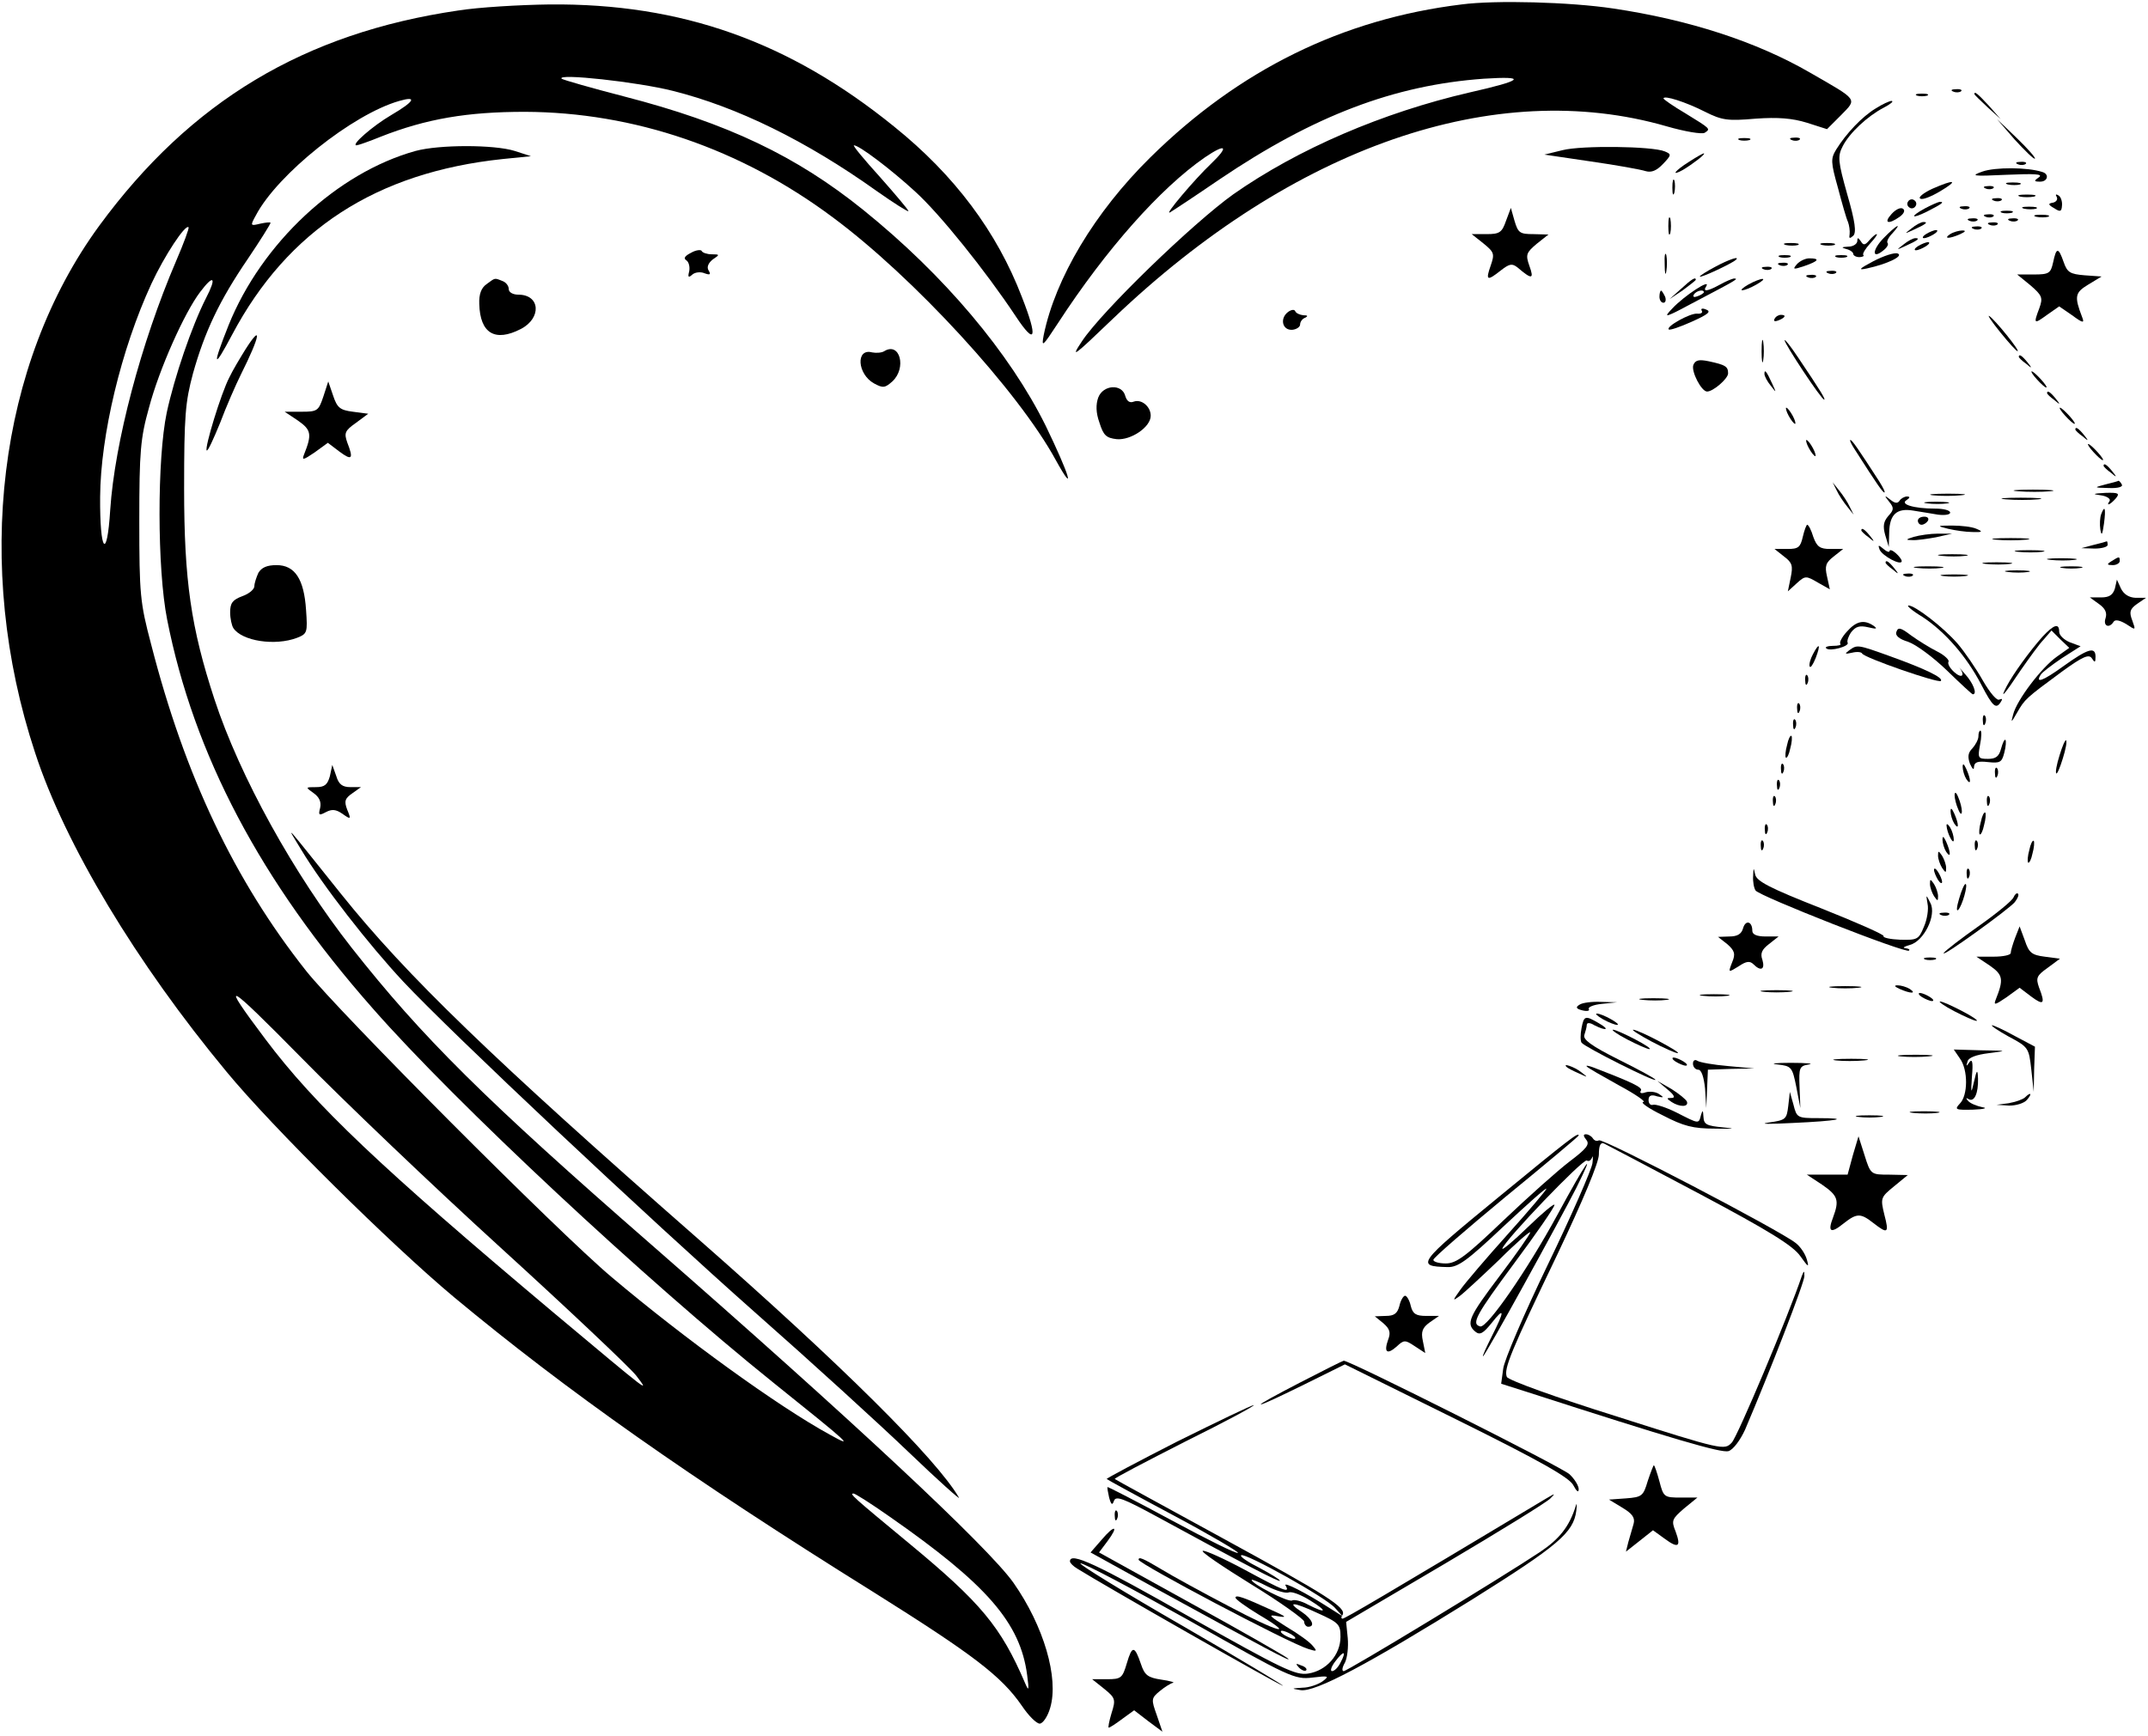 <?xml version="1.0" standalone="no"?>
<!DOCTYPE svg PUBLIC "-//W3C//DTD SVG 20010904//EN"
 "http://www.w3.org/TR/2001/REC-SVG-20010904/DTD/svg10.dtd">
<svg version="1.0" xmlns="http://www.w3.org/2000/svg"
 width="532pt" height="430pt" viewBox="0 0 532 430"
 preserveAspectRatio="xMidYMid meet">

<g transform="translate(0,430) scale(0.1,-0.1)"
fill="#000000" stroke="none">
<path d="M3620 4289 c-295 -36 -551 -162 -771 -379 -138 -136 -235 -299 -264
-440 -6 -32 -3 -29 35 29 119 183 254 335 364 411 53 36 61 28 15 -16 -40 -38
-118 -130 -101 -120 7 4 63 41 123 82 234 158 432 233 654 249 109 7 98 -4
-35 -34 -216 -50 -425 -140 -585 -252 -102 -73 -325 -289 -375 -364 -30 -45
-22 -39 77 56 446 426 946 599 1371 476 45 -13 87 -20 94 -16 15 10 16 9 -49
49 -29 17 -53 34 -53 36 0 9 56 -9 103 -33 42 -21 56 -23 125 -17 56 4 91 1
127 -10 l50 -16 35 35 c40 41 43 36 -77 105 -133 77 -300 131 -488 159 -107
16 -291 21 -375 10z"/>
<path d="M1135 4274 c-382 -56 -663 -225 -889 -533 -251 -343 -312 -843 -159
-1306 74 -227 251 -521 474 -790 112 -136 406 -427 564 -559 278 -231 581
-445 1038 -730 247 -155 317 -208 368 -282 16 -24 36 -44 44 -44 8 0 20 18 26
39 22 74 -16 203 -91 310 -63 89 -404 407 -895 836 -414 361 -570 516 -744
737 -143 182 -277 424 -340 616 -58 177 -75 294 -75 522 0 181 3 214 22 285
29 103 65 180 136 284 31 46 56 86 56 89 0 2 -11 1 -25 -2 -25 -6 -26 -6 -11
21 53 101 239 250 355 283 45 13 38 -1 -20 -35 -46 -27 -101 -75 -86 -75 3 0
30 9 59 21 114 45 216 62 358 62 270 -1 534 -91 762 -261 200 -148 460 -431
553 -602 51 -92 33 -35 -25 85 -89 180 -251 373 -452 535 -165 133 -336 215
-592 281 -81 21 -151 41 -155 44 -13 14 188 -8 275 -30 160 -40 331 -124 505
-248 44 -31 79 -53 79 -50 0 3 -32 41 -71 85 -39 43 -68 78 -64 78 13 0 91
-59 151 -114 61 -55 175 -197 250 -310 49 -74 55 -54 15 48 -62 162 -167 302
-316 422 -260 211 -527 306 -854 303 -75 -1 -176 -7 -226 -15z m-699 -621
c-87 -203 -152 -450 -163 -616 -8 -128 -26 -105 -25 32 1 152 52 366 127 528
32 69 84 148 92 140 2 -2 -12 -40 -31 -84z m74 -92 c-35 -69 -78 -195 -97
-283 -24 -114 -24 -387 1 -513 66 -334 231 -648 509 -963 205 -234 677 -674
992 -927 192 -154 203 -164 140 -129 -128 70 -360 238 -540 390 -130 109 -677
658 -757 759 -177 224 -300 482 -384 810 -27 102 -29 123 -29 305 0 172 3 205
24 280 25 95 88 236 127 287 34 45 41 36 14 -16z m730 -2352 c168 -153 318
-295 335 -316 35 -46 40 -49 -205 156 -426 358 -590 513 -713 677 -115 153
-99 145 90 -47 103 -105 325 -317 493 -470z m963 -666 c241 -168 324 -263 341
-393 5 -38 4 -41 -5 -20 -60 140 -109 199 -288 347 -139 115 -148 123 -137
123 4 0 45 -26 89 -57z"/>
<path d="M4838 4073 c7 -3 16 -2 19 1 4 3 -2 6 -13 5 -11 0 -14 -3 -6 -6z"/>
<path d="M4748 4063 c6 -2 18 -2 25 0 6 3 1 5 -13 5 -14 0 -19 -2 -12 -5z"/>
<path d="M4890 4067 c0 -2 15 -16 33 -33 l32 -29 -29 33 c-28 30 -36 37 -36
29z"/>
<path d="M4645 4031 c-33 -20 -72 -61 -97 -101 -14 -23 -14 -31 4 -95 10 -38
21 -77 25 -85 3 -8 5 -22 4 -30 -2 -11 0 -12 9 -4 8 8 5 34 -15 103 -23 82
-24 94 -11 119 17 33 61 74 101 95 17 9 26 16 20 17 -5 0 -23 -8 -40 -19z"/>
<path d="M4990 3954 c25 -27 47 -49 50 -47 2 2 -18 25 -45 51 l-49 47 44 -51z"/>
<path d="M4308 3953 c6 -2 18 -2 25 0 6 3 1 5 -13 5 -14 0 -19 -2 -12 -5z"/>
<path d="M4438 3953 c7 -3 16 -2 19 1 4 3 -2 6 -13 5 -11 0 -14 -3 -6 -6z"/>
<path d="M1029 3926 c-194 -54 -381 -228 -463 -432 -41 -103 -38 -112 9 -23
138 260 357 402 670 435 l70 7 -40 13 c-51 16 -187 16 -246 0z"/>
<path d="M3870 3928 l-45 -11 115 -17 c63 -9 124 -20 136 -24 14 -4 27 1 43
18 21 22 21 24 4 31 -31 13 -206 15 -253 3z"/>
<path d="M4183 3899 c-35 -22 -46 -37 -15 -20 22 13 58 40 52 41 -3 0 -20 -10
-37 -21z"/>
<path d="M4998 3893 c7 -3 16 -2 19 1 4 3 -2 6 -13 5 -11 0 -14 -3 -6 -6z"/>
<path d="M4910 3875 c-31 -11 -25 -12 60 -8 69 3 91 2 80 -6 -13 -9 -13 -11 3
-11 19 0 23 19 5 24 -37 12 -117 12 -148 1z"/>
<path d="M4142 3835 c0 -16 2 -22 5 -12 2 9 2 23 0 30 -3 6 -5 -1 -5 -18z"/>
<path d="M4785 3832 c-21 -10 -35 -21 -29 -24 5 -4 27 5 49 18 47 28 37 31
-20 6z"/>
<path d="M4973 3843 c9 -2 23 -2 30 0 6 3 -1 5 -18 5 -16 0 -22 -2 -12 -5z"/>
<path d="M4918 3833 c7 -3 16 -2 19 1 4 3 -2 6 -13 5 -11 0 -14 -3 -6 -6z"/>
<path d="M5003 3813 c9 -2 25 -2 35 0 9 3 1 5 -18 5 -19 0 -27 -2 -17 -5z"/>
<path d="M5094 3812 c3 -6 -1 -12 -9 -14 -13 -2 -13 -5 3 -14 15 -10 18 -8 19
7 1 10 -3 22 -9 25 -6 4 -8 2 -4 -4z"/>
<path d="M4726 3801 c-4 -5 -2 -12 3 -15 5 -4 12 -2 15 3 4 5 2 12 -3 15 -5 4
-12 2 -15 -3z"/>
<path d="M4938 3803 c7 -3 16 -2 19 1 4 3 -2 6 -13 5 -11 0 -14 -3 -6 -6z"/>
<path d="M4768 3784 c-39 -21 -35 -28 5 -8 37 19 44 24 31 24 -5 -1 -21 -8
-36 -16z"/>
<path d="M4685 3770 c-21 -23 -8 -27 20 -7 11 8 14 16 8 20 -6 4 -18 -2 -28
-13z"/>
<path d="M4858 3783 c7 -3 16 -2 19 1 4 3 -2 6 -13 5 -11 0 -14 -3 -6 -6z"/>
<path d="M5013 3783 c9 -2 23 -2 30 0 6 3 -1 5 -18 5 -16 0 -22 -2 -12 -5z"/>
<path d="M3730 3753 c-10 -29 -16 -33 -48 -33 l-37 0 29 -23 c27 -22 28 -26
18 -55 -13 -37 -9 -39 25 -12 22 17 28 18 42 7 35 -30 41 -29 29 4 -10 28 -8
33 18 55 l29 23 -37 1 c-34 0 -38 3 -47 33 l-9 32 -12 -32z"/>
<path d="M4958 3773 c6 -2 18 -2 25 0 6 3 1 5 -13 5 -14 0 -19 -2 -12 -5z"/>
<path d="M4132 3740 c0 -19 2 -27 5 -17 2 9 2 25 0 35 -3 9 -5 1 -5 -18z"/>
<path d="M4918 3763 c7 -3 16 -2 19 1 4 3 -2 6 -13 5 -11 0 -14 -3 -6 -6z"/>
<path d="M5043 3763 c9 -2 23 -2 30 0 6 3 -1 5 -18 5 -16 0 -22 -2 -12 -5z"/>
<path d="M4878 3753 c7 -3 16 -2 19 1 4 3 -2 6 -13 5 -11 0 -14 -3 -6 -6z"/>
<path d="M4978 3753 c7 -3 16 -2 19 1 4 3 -2 6 -13 5 -11 0 -14 -3 -6 -6z"/>
<path d="M4734 3734 c-18 -14 -18 -14 6 -3 31 14 36 19 24 19 -6 0 -19 -7 -30
-16z"/>
<path d="M4928 3743 c7 -3 16 -2 19 1 4 3 -2 6 -13 5 -11 0 -14 -3 -6 -6z"/>
<path d="M4665 3710 c-29 -30 -29 -54 0 -30 9 7 13 15 10 18 -3 3 2 14 12 24
27 30 9 20 -22 -12z"/>
<path d="M4888 3733 c7 -3 16 -2 19 1 4 3 -2 6 -13 5 -11 0 -14 -3 -6 -6z"/>
<path d="M4770 3720 c-8 -5 -10 -10 -5 -10 6 0 17 5 25 10 8 5 11 10 5 10 -5
0 -17 -5 -25 -10z"/>
<path d="M4830 3720 c-18 -12 -2 -12 25 0 13 6 15 9 5 9 -8 0 -22 -4 -30 -9z"/>
<path d="M4630 3705 c-11 -13 -15 -13 -21 -3 -7 10 -9 10 -9 1 0 -7 -10 -14
-22 -14 -17 -1 -19 -2 -5 -6 9 -2 17 -8 17 -12 0 -4 7 -8 15 -8 8 0 13 3 10 5
-3 3 5 16 17 29 12 13 19 23 16 23 -3 0 -11 -7 -18 -15z"/>
<path d="M4714 3694 c-18 -14 -18 -14 6 -3 31 14 36 19 24 19 -6 0 -19 -7 -30
-16z"/>
<path d="M4423 3693 c9 -2 23 -2 30 0 6 3 -1 5 -18 5 -16 0 -22 -2 -12 -5z"/>
<path d="M4513 3693 c9 -2 23 -2 30 0 6 3 -1 5 -18 5 -16 0 -22 -2 -12 -5z"/>
<path d="M4750 3690 c-8 -5 -10 -10 -5 -10 6 0 17 5 25 10 8 5 11 10 5 10 -5
0 -17 -5 -25 -10z"/>
<path d="M1712 3674 c-16 -8 -20 -14 -12 -19 6 -4 9 -16 7 -27 -4 -15 -2 -17
8 -8 7 6 21 7 30 3 14 -5 16 -3 10 7 -5 8 -1 18 10 27 18 12 18 13 -2 13 -12
0 -23 4 -25 8 -1 4 -14 3 -26 -4z"/>
<path d="M4123 3645 c0 -22 2 -30 4 -17 2 12 2 30 0 40 -3 9 -5 -1 -4 -23z"/>
<path d="M4640 3653 c-36 -19 -39 -23 -16 -18 51 11 92 31 76 37 -8 3 -35 -6
-60 -19z"/>
<path d="M5085 3650 c-6 -27 -10 -30 -48 -30 l-41 0 33 -27 c29 -25 31 -31 22
-56 -15 -40 -14 -41 19 -17 l30 21 32 -22 c27 -20 31 -20 25 -5 -20 52 -18 61
15 81 l33 20 -42 3 c-36 3 -43 7 -52 33 -13 37 -18 37 -26 -1z"/>
<path d="M4408 3663 c6 -2 18 -2 25 0 6 3 1 5 -13 5 -14 0 -19 -2 -12 -5z"/>
<path d="M4548 3663 c6 -2 18 -2 25 0 6 3 1 5 -13 5 -14 0 -19 -2 -12 -5z"/>
<path d="M4248 3639 c-21 -11 -38 -22 -38 -24 0 -5 79 32 89 41 12 11 -18 1
-51 -17z"/>
<path d="M4450 3645 c-11 -13 -8 -13 19 -4 35 12 40 19 12 19 -10 0 -24 -7
-31 -15z"/>
<path d="M4408 3643 c7 -3 16 -2 19 1 4 3 -2 6 -13 5 -11 0 -14 -3 -6 -6z"/>
<path d="M4368 3633 c7 -3 16 -2 19 1 4 3 -2 6 -13 5 -11 0 -14 -3 -6 -6z"/>
<path d="M4528 3623 c7 -3 16 -2 19 1 4 3 -2 6 -13 5 -11 0 -14 -3 -6 -6z"/>
<path d="M4478 3613 c7 -3 16 -2 19 1 4 3 -2 6 -13 5 -11 0 -14 -3 -6 -6z"/>
<path d="M1205 3596 c-13 -9 -19 -25 -18 -49 2 -73 39 -95 103 -62 52 27 48
85 -6 85 -14 0 -24 6 -24 14 0 8 -7 17 -16 20 -20 8 -17 8 -39 -8z"/>
<path d="M4163 3584 l-28 -25 33 22 c17 13 32 24 32 26 0 8 -11 1 -37 -23z"/>
<path d="M4260 3595 c-31 -17 -44 -19 -34 -4 12 20 -55 -24 -84 -55 -25 -26
-19 -24 63 20 99 52 102 54 89 54 -5 -1 -20 -7 -34 -15z m-40 -19 c0 -2 -7 -7
-16 -10 -8 -3 -12 -2 -9 4 6 10 25 14 25 6z"/>
<path d="M4330 3595 c-14 -8 -20 -14 -15 -14 6 0 21 6 35 14 14 8 21 14 15 14
-5 0 -21 -6 -35 -14z"/>
<path d="M4110 3565 c0 -8 4 -15 10 -15 5 0 7 7 4 15 -4 8 -8 15 -10 15 -2 0
-4 -7 -4 -15z"/>
<path d="M3190 3527 c-21 -16 -14 -46 11 -44 10 1 19 7 19 13 0 7 6 15 13 17
7 4 6 6 -5 6 -9 1 -18 5 -20 10 -2 5 -10 4 -18 -2z"/>
<path d="M4215 3530 c3 -5 -3 -8 -12 -7 -18 1 -77 -32 -70 -39 2 -3 28 6 57
19 40 18 49 25 36 30 -9 4 -15 3 -11 -3z"/>
<path d="M4395 3510 c-3 -6 1 -7 9 -4 18 7 21 14 7 14 -6 0 -13 -4 -16 -10z"/>
<path d="M4954 3477 c21 -26 40 -47 43 -47 7 0 -56 78 -70 87 -6 4 6 -14 27
-40z"/>
<path d="M607 3433 c-13 -21 -31 -51 -39 -68 -20 -38 -62 -175 -56 -181 3 -2
17 29 33 68 15 40 39 95 52 121 48 96 53 128 10 60z"/>
<path d="M4363 3430 c0 -25 2 -35 4 -22 2 12 2 32 0 45 -2 12 -4 2 -4 -23z"/>
<path d="M4420 3457 c0 -9 91 -147 98 -147 4 0 -7 19 -65 105 -18 27 -33 46
-33 42z"/>
<path d="M2190 3430 c-6 -4 -20 -5 -30 -3 -41 11 -37 -54 5 -77 22 -12 27 -11
45 5 36 33 19 99 -20 75z"/>
<path d="M5000 3416 c0 -2 8 -10 18 -17 15 -13 16 -12 3 4 -13 16 -21 21 -21
13z"/>
<path d="M4194 3396 c-6 -16 20 -66 34 -66 15 0 52 32 52 45 0 17 -6 21 -48
30 -24 5 -33 3 -38 -9z"/>
<path d="M4370 3374 c0 -6 7 -19 16 -30 14 -18 14 -18 3 6 -14 31 -19 36 -19
24z"/>
<path d="M5045 3360 c10 -11 20 -20 23 -20 3 0 -3 9 -13 20 -10 11 -20 20 -23
20 -3 0 3 -9 13 -20z"/>
<path d="M801 3318 c-12 -36 -15 -38 -54 -38 l-42 0 33 -22 c33 -23 35 -34 15
-84 -6 -15 -2 -14 26 5 l33 24 29 -22 c31 -23 35 -18 19 23 -8 23 -6 29 21 48
l31 23 -38 5 c-32 4 -39 10 -49 40 l-12 35 -12 -37z"/>
<path d="M2720 3315 c-6 -17 -6 -37 3 -62 10 -32 17 -38 43 -41 35 -3 84 30
84 58 0 23 -23 42 -42 35 -10 -4 -17 1 -21 14 -8 31 -55 28 -67 -4z"/>
<path d="M5070 3326 c0 -2 8 -10 18 -17 15 -13 16 -12 3 4 -13 16 -21 21 -21
13z"/>
<path d="M4430 3270 c6 -11 13 -20 16 -20 2 0 0 9 -6 20 -6 11 -13 20 -16 20
-2 0 0 -9 6 -20z"/>
<path d="M5115 3270 c10 -11 20 -20 23 -20 3 0 -3 9 -13 20 -10 11 -20 20 -23
20 -3 0 3 -9 13 -20z"/>
<path d="M5140 3236 c0 -2 8 -10 18 -17 15 -13 16 -12 3 4 -13 16 -21 21 -21
13z"/>
<path d="M4480 3190 c6 -11 13 -20 16 -20 2 0 0 9 -6 20 -6 11 -13 20 -16 20
-2 0 0 -9 6 -20z"/>
<path d="M4596 3183 c53 -83 67 -103 71 -103 3 0 -3 12 -13 28 -53 82 -67 102
-71 102 -3 0 3 -12 13 -27z"/>
<path d="M5185 3180 c10 -11 20 -20 23 -20 3 0 -3 9 -13 20 -10 11 -20 20 -23
20 -3 0 3 -9 13 -20z"/>
<path d="M5210 3146 c0 -2 8 -10 18 -17 15 -13 16 -12 3 4 -13 16 -21 21 -21
13z"/>
<path d="M5215 3100 c-30 -8 -30 -8 8 -9 23 -1 36 3 32 9 -3 6 -7 9 -8 9 -1
-1 -15 -5 -32 -9z"/>
<path d="M4549 3085 c5 -11 17 -29 26 -40 l16 -20 -10 20 c-5 11 -17 29 -26
40 l-16 20 10 -20z"/>
<path d="M4998 3083 c23 -2 59 -2 80 0 20 2 1 4 -43 4 -44 0 -61 -2 -37 -4z"/>
<path d="M4787 3073 c18 -2 50 -2 70 0 21 2 7 4 -32 4 -38 0 -55 -2 -38 -4z"/>
<path d="M5203 3073 c15 -2 25 -9 22 -14 -10 -14 1 -10 15 6 11 13 7 15 -26
14 -31 -2 -33 -3 -11 -6z"/>
<path d="M4679 3057 c12 -15 12 -20 -2 -35 -12 -14 -14 -25 -8 -47 l9 -30 1
36 c1 45 19 61 60 54 17 -3 45 -7 61 -10 17 -2 30 0 30 5 0 6 -17 10 -37 10
-54 0 -88 11 -71 21 9 6 9 9 1 9 -6 0 -15 -5 -18 -10 -5 -8 -12 -7 -23 2 -15
12 -16 11 -3 -5z"/>
<path d="M4968 3063 c23 -2 59 -2 80 0 20 2 1 4 -43 4 -44 0 -61 -2 -37 -4z"/>
<path d="M4773 3053 c15 -2 37 -2 50 0 12 2 0 4 -28 4 -27 0 -38 -2 -22 -4z"/>
<path d="M5204 3026 c-3 -8 -4 -25 -2 -38 3 -17 5 -13 9 15 5 38 2 47 -7 23z"/>
<path d="M4750 3010 c0 -5 4 -10 9 -10 6 0 13 5 16 10 3 6 -1 10 -9 10 -9 0
-16 -4 -16 -10z"/>
<path d="M4465 2970 c-6 -26 -11 -30 -38 -30 l-32 0 24 -19 c20 -15 22 -23 16
-52 l-7 -34 22 20 c21 19 23 19 52 2 l30 -17 -7 32 c-6 26 -3 34 16 49 l24 19
-32 0 c-25 0 -33 5 -42 30 -5 17 -12 30 -15 30 -2 0 -7 -13 -11 -30z"/>
<path d="M4825 2990 c17 -4 44 -8 60 -8 25 -1 27 1 10 8 -11 5 -38 8 -60 8
-38 0 -39 -1 -10 -8z"/>
<path d="M4610 2986 c0 -2 8 -10 18 -17 15 -13 16 -12 3 4 -13 16 -21 21 -21
13z"/>
<path d="M4740 2970 c-20 -6 -21 -8 -5 -8 11 -1 38 3 60 7 l40 9 -35 0 c-19 0
-46 -4 -60 -8z"/>
<path d="M4943 2963 c20 -2 54 -2 75 0 20 2 3 4 -38 4 -41 0 -58 -2 -37 -4z"/>
<path d="M5185 2950 l-30 -8 33 -1 c17 0 32 4 32 9 0 6 -1 9 -2 9 -2 -1 -16
-5 -33 -9z"/>
<path d="M4655 2939 c6 -16 55 -42 55 -29 0 4 -7 13 -15 20 -8 7 -15 9 -15 5
0 -4 -7 -2 -15 5 -13 11 -14 10 -10 -1z"/>
<path d="M4998 2933 c18 -2 45 -2 60 0 15 2 0 4 -33 4 -33 0 -45 -2 -27 -4z"/>
<path d="M4808 2923 c18 -2 45 -2 60 0 15 2 0 4 -33 4 -33 0 -45 -2 -27 -4z"/>
<path d="M5078 2913 c18 -2 45 -2 60 0 15 2 0 4 -33 4 -33 0 -45 -2 -27 -4z"/>
<path d="M5230 2910 c-13 -8 -12 -10 3 -10 9 0 17 5 17 10 0 12 -1 12 -20 0z"/>
<path d="M4670 2906 c0 -2 8 -10 18 -17 15 -13 16 -12 3 4 -13 16 -21 21 -21
13z"/>
<path d="M4918 2903 c18 -2 45 -2 60 0 15 2 0 4 -33 4 -33 0 -45 -2 -27 -4z"/>
<path d="M640 2881 c-5 -11 -10 -26 -10 -33 0 -8 -13 -19 -30 -25 -24 -9 -30
-17 -30 -40 0 -15 4 -33 8 -39 21 -32 103 -45 158 -24 25 10 26 13 22 69 -5
77 -28 111 -73 111 -24 0 -37 -6 -45 -19z"/>
<path d="M4748 2893 c18 -2 45 -2 60 0 15 2 0 4 -33 4 -33 0 -45 -2 -27 -4z"/>
<path d="M5108 2893 c12 -2 32 -2 45 0 12 2 2 4 -23 4 -25 0 -35 -2 -22 -4z"/>
<path d="M4973 2883 c15 -2 37 -2 50 0 12 2 0 4 -28 4 -27 0 -38 -2 -22 -4z"/>
<path d="M4718 2873 c7 -3 16 -2 19 1 4 3 -2 6 -13 5 -11 0 -14 -3 -6 -6z"/>
<path d="M4813 2873 c15 -2 39 -2 55 0 15 2 2 4 -28 4 -30 0 -43 -2 -27 -4z"/>
<path d="M5238 2842 c-5 -16 -14 -22 -34 -22 l-28 0 22 -16 c16 -11 21 -22 17
-35 -7 -20 9 -27 20 -9 4 6 16 3 31 -6 24 -16 24 -16 15 9 -8 21 -6 28 12 41
l22 15 -26 0 c-17 1 -29 9 -36 23 l-10 22 -5 -22z"/>
<path d="M4761 2772 c55 -36 109 -97 146 -168 29 -56 37 -62 49 -42 4 6 3 8
-4 5 -6 -4 -23 16 -41 47 -17 30 -45 71 -63 92 -36 41 -105 94 -121 94 -6 0 9
-13 34 -28z"/>
<path d="M4574 2735 c-12 -13 -19 -27 -16 -30 3 -3 -5 -5 -18 -5 -13 0 -21 -3
-17 -6 8 -9 59 5 53 14 -2 4 2 16 9 26 11 14 21 17 42 12 21 -5 24 -4 13 4
-24 16 -43 11 -66 -15z"/>
<path d="M4697 2735 c-4 -9 6 -18 29 -25 20 -7 63 -39 96 -71 33 -32 62 -59
64 -59 12 0 1 28 -19 50 -12 14 -19 21 -14 16 15 -20 6 -28 -13 -11 -11 10
-17 21 -14 26 2 4 -10 16 -28 25 -18 9 -47 27 -65 40 -25 19 -32 21 -36 9z"/>
<path d="M5059 2723 c-32 -36 -72 -91 -89 -123 -18 -35 -7 -23 35 40 21 30 46
65 57 76 l19 22 22 -22 22 -21 -31 -22 c-37 -26 -99 -107 -108 -143 -6 -22 -5
-21 10 5 19 33 21 35 112 102 51 37 66 43 73 32 7 -11 9 -11 9 4 0 26 -19 20
-79 -23 -51 -37 -71 -44 -57 -22 3 6 27 24 52 41 l47 30 -27 10 c-14 6 -26 17
-26 26 0 22 -13 18 -41 -12z"/>
<path d="M4490 2679 c-6 -11 -10 -25 -8 -30 2 -5 8 4 15 21 13 34 9 40 -7 9z"/>
<path d="M4580 2689 c-12 -9 -11 -10 7 -6 12 3 23 2 25 -2 4 -10 188 -74 195
-68 7 8 -39 30 -125 61 -83 30 -82 29 -102 15z"/>
<path d="M4471 2614 c0 -11 3 -14 6 -6 3 7 2 16 -1 19 -3 4 -6 -2 -5 -13z"/>
<path d="M4451 2544 c0 -11 3 -14 6 -6 3 7 2 16 -1 19 -3 4 -6 -2 -5 -13z"/>
<path d="M4911 2514 c0 -11 3 -14 6 -6 3 7 2 16 -1 19 -3 4 -6 -2 -5 -13z"/>
<path d="M4441 2504 c0 -11 3 -14 6 -6 3 7 2 16 -1 19 -3 4 -6 -2 -5 -13z"/>
<path d="M4900 2476 c0 -8 -7 -21 -15 -30 -11 -11 -12 -21 -6 -38 6 -13 10
-17 10 -8 1 12 9 15 35 12 29 -3 34 -1 40 23 4 15 5 29 3 32 -3 2 -7 -8 -11
-22 -5 -19 -13 -25 -32 -25 -25 0 -26 2 -20 35 4 19 4 35 1 35 -3 0 -5 -6 -5
-14z"/>
<path d="M4426 2454 c-4 -14 -5 -28 -3 -31 3 -2 8 8 11 23 4 14 5 28 3 31 -3
2 -8 -8 -11 -23z"/>
<path d="M5101 2429 c-7 -22 -11 -43 -8 -45 2 -2 9 14 16 37 7 22 11 43 8 45
-2 2 -9 -14 -16 -37z"/>
<path d="M4411 2394 c0 -11 3 -14 6 -6 3 7 2 16 -1 19 -3 4 -6 -2 -5 -13z"/>
<path d="M4861 2400 c0 -8 4 -22 9 -30 12 -18 12 -2 0 25 -6 13 -9 15 -9 5z"/>
<path d="M817 2377 c-6 -21 -13 -27 -34 -27 -27 0 -27 0 -6 -15 14 -10 19 -22
16 -36 -5 -19 -3 -20 14 -11 15 8 25 7 41 -4 21 -15 22 -14 12 10 -8 21 -6 28
13 41 l21 15 -26 0 c-20 0 -29 7 -35 27 l-10 28 -6 -28z"/>
<path d="M4941 2384 c0 -11 3 -14 6 -6 3 7 2 16 -1 19 -3 4 -6 -2 -5 -13z"/>
<path d="M4401 2354 c0 -11 3 -14 6 -6 3 7 2 16 -1 19 -3 4 -6 -2 -5 -13z"/>
<path d="M4841 2330 c0 -8 4 -24 9 -35 5 -13 9 -14 9 -5 0 8 -4 24 -9 35 -5
13 -9 14 -9 5z"/>
<path d="M4391 2314 c0 -11 3 -14 6 -6 3 7 2 16 -1 19 -3 4 -6 -2 -5 -13z"/>
<path d="M4921 2314 c0 -11 3 -14 6 -6 3 7 2 16 -1 19 -3 4 -6 -2 -5 -13z"/>
<path d="M4831 2290 c0 -8 4 -22 9 -30 12 -18 12 -2 0 25 -6 13 -9 15 -9 5z"/>
<path d="M4906 2264 c-4 -14 -5 -28 -3 -31 3 -2 8 8 11 23 4 14 5 28 3 31 -3
2 -8 -8 -11 -23z"/>
<path d="M4371 2244 c0 -11 3 -14 6 -6 3 7 2 16 -1 19 -3 4 -6 -2 -5 -13z"/>
<path d="M4821 2255 c1 -19 18 -51 18 -35 0 8 -4 22 -9 30 -5 8 -9 11 -9 5z"/>
<path d="M746 2195 c54 -90 168 -236 253 -327 119 -127 604 -583 874 -822 135
-119 305 -274 378 -344 73 -70 129 -120 124 -112 -55 95 -293 331 -645 640
-512 449 -724 654 -885 855 -145 181 -139 176 -99 110z"/>
<path d="M4811 2220 c0 -8 4 -22 9 -30 12 -18 12 -2 0 25 -6 13 -9 15 -9 5z"/>
<path d="M4361 2204 c0 -11 3 -14 6 -6 3 7 2 16 -1 19 -3 4 -6 -2 -5 -13z"/>
<path d="M4891 2204 c0 -11 3 -14 6 -6 3 7 2 16 -1 19 -3 4 -6 -2 -5 -13z"/>
<path d="M5026 2194 c-4 -14 -5 -28 -3 -31 3 -2 8 8 11 23 4 14 5 28 3 31 -3
2 -8 -8 -11 -23z"/>
<path d="M4800 2180 c0 -8 5 -22 10 -30 9 -13 10 -13 10 0 0 8 -5 22 -10 30
-9 13 -10 13 -10 0z"/>
<path d="M4342 2130 c-1 -14 2 -30 6 -36 9 -14 373 -157 380 -149 3 3 -1 5 -9
6 -8 1 -3 4 11 8 35 9 67 74 51 104 -11 22 -11 22 -7 -2 3 -13 -1 -39 -9 -57
-13 -32 -17 -33 -59 -32 -24 1 -43 5 -41 9 3 3 -67 34 -155 69 -127 50 -160
67 -163 84 -4 18 -4 17 -5 -4z"/>
<path d="M4790 2145 c0 -5 5 -17 10 -25 5 -8 10 -10 10 -5 0 6 -5 17 -10 25
-5 8 -10 11 -10 5z"/>
<path d="M4871 2134 c0 -11 3 -14 6 -6 3 7 2 16 -1 19 -3 4 -6 -2 -5 -13z"/>
<path d="M4780 2110 c0 -8 5 -22 10 -30 9 -13 10 -13 10 0 0 8 -5 22 -10 30
-9 13 -10 13 -10 0z"/>
<path d="M4852 2073 c-6 -20 -7 -32 -2 -27 10 10 25 64 18 64 -3 0 -10 -16
-16 -37z"/>
<path d="M4987 2077 c-3 -8 -42 -40 -86 -71 -44 -31 -83 -61 -87 -67 -8 -14
161 108 176 126 7 9 11 18 8 21 -3 3 -8 -2 -11 -9z"/>
<path d="M4808 2033 c7 -3 16 -2 19 1 4 3 -2 6 -13 5 -11 0 -14 -3 -6 -6z"/>
<path d="M4317 2000 c-4 -14 -14 -20 -34 -20 l-28 -1 23 -18 c18 -16 21 -24
12 -45 -10 -26 -10 -26 16 -10 19 13 28 14 37 5 18 -18 29 -13 22 11 -6 16 -1
26 16 39 l24 19 -32 0 c-22 0 -33 5 -33 14 0 24 -17 28 -23 6z"/>
<path d="M4991 1977 c-6 -16 -11 -33 -11 -38 0 -5 -19 -9 -42 -9 l-43 0 33
-22 c33 -23 35 -34 15 -84 -6 -15 -2 -14 26 5 l33 24 29 -22 c31 -23 35 -18
19 23 -8 23 -6 29 21 48 l31 23 -38 5 c-32 4 -39 10 -49 40 l-13 35 -11 -28z"/>
<path d="M4768 1923 c6 -2 18 -2 25 0 6 3 1 5 -13 5 -14 0 -19 -2 -12 -5z"/>
<path d="M4538 1853 c17 -2 47 -2 65 0 17 2 3 4 -33 4 -36 0 -50 -2 -32 -4z"/>
<path d="M4705 1850 c27 -12 43 -12 25 0 -8 5 -22 9 -30 9 -10 0 -8 -3 5 -9z"/>
<path d="M4368 1843 c17 -2 47 -2 65 0 17 2 3 4 -33 4 -36 0 -50 -2 -32 -4z"/>
<path d="M4218 1833 c18 -2 45 -2 60 0 15 2 0 4 -33 4 -33 0 -45 -2 -27 -4z"/>
<path d="M4760 1830 c8 -5 20 -10 25 -10 6 0 3 5 -5 10 -8 5 -19 10 -25 10 -5
0 -3 -5 5 -10z"/>
<path d="M4068 1823 c18 -2 45 -2 60 0 15 2 0 4 -33 4 -33 0 -45 -2 -27 -4z"/>
<path d="M3912 1811 c-10 -6 -9 -10 7 -14 12 -3 19 -1 16 3 -3 5 12 11 32 13
l38 4 -40 1 c-22 1 -46 -2 -53 -7z"/>
<path d="M4840 1795 c25 -13 50 -24 55 -24 6 0 -10 11 -35 24 -25 13 -49 24
-55 24 -5 0 10 -11 35 -24z"/>
<path d="M3970 1775 c14 -8 30 -14 35 -14 6 0 -1 6 -15 14 -14 8 -29 14 -35
14 -5 0 1 -6 15 -14z"/>
<path d="M3917 1753 c-3 -16 -3 -31 0 -36 6 -10 183 -99 183 -92 0 3 -41 25
-91 50 -68 34 -89 50 -85 61 3 9 6 20 6 25 0 6 8 6 19 -1 30 -15 39 -11 11 5
-34 20 -37 19 -43 -12z"/>
<path d="M4975 1732 c49 -26 50 -28 56 -82 l6 -55 1 56 2 56 -49 26 c-27 15
-53 27 -57 27 -5 0 14 -13 41 -28z"/>
<path d="M4030 1725 c25 -13 50 -24 55 -24 6 0 -10 11 -35 24 -25 13 -49 24
-55 24 -5 0 10 -11 35 -24z"/>
<path d="M4090 1720 c30 -16 60 -29 65 -29 6 0 -15 13 -45 29 -30 16 -59 29
-65 29 -5 0 15 -13 45 -29z"/>
<path d="M4854 1678 c21 -29 20 -92 0 -112 -14 -15 -11 -16 33 -15 27 1 37 4
23 6 -14 3 -29 9 -35 15 -7 8 -6 9 1 5 14 -8 24 15 23 51 -1 24 -3 23 -10 -8
-7 -31 -8 -30 -5 14 3 33 1 44 -6 35 -8 -12 -9 -11 -5 1 2 10 21 17 53 21 47
6 47 6 -19 7 l-68 2 15 -22z"/>
<path d="M4707 1683 c18 -2 50 -2 70 0 21 2 7 4 -32 4 -38 0 -55 -2 -38 -4z"/>
<path d="M4150 1670 c8 -5 20 -10 25 -10 6 0 3 5 -5 10 -8 5 -19 10 -25 10 -5
0 -3 -5 5 -10z"/>
<path d="M4193 1665 c0 -8 6 -15 13 -15 8 0 14 -18 17 -47 l3 -48 2 48 2 47
58 2 57 1 -65 6 c-36 3 -70 9 -76 13 -6 4 -11 1 -11 -7z"/>
<path d="M4547 1673 c18 -2 50 -2 70 0 21 2 7 4 -32 4 -38 0 -55 -2 -38 -4z"/>
<path d="M4402 1663 c35 -4 37 -6 47 -56 l10 -52 -2 52 c-2 49 0 52 23 56 14
2 -6 4 -45 4 -38 0 -53 -2 -33 -4z"/>
<path d="M3881 1656 c2 -2 15 -9 29 -15 24 -11 24 -11 6 3 -16 13 -49 24 -35
12z"/>
<path d="M3930 1658 c3 -4 39 -24 80 -47 41 -22 68 -41 60 -41 -8 -1 13 -16
48 -33 52 -27 75 -33 130 -33 47 -1 53 0 20 3 -41 4 -48 7 -49 26 -1 17 -2 18
-6 5 -6 -23 -4 -23 -61 6 -26 13 -52 21 -58 19 -6 -2 -11 3 -11 12 0 11 7 14
21 9 17 -4 18 -3 6 5 -8 6 -23 8 -34 5 -11 -4 -16 -2 -12 4 5 8 -20 20 -119
58 -11 4 -18 5 -15 2z"/>
<path d="M4130 1601 c17 -14 20 -21 10 -21 -13 0 -13 -1 0 -10 20 -13 43 -13
38 1 -2 5 -19 19 -38 31 l-35 20 25 -21z"/>
<path d="M4429 1560 c-4 -33 -6 -35 -49 -41 -25 -4 2 -4 60 -1 112 5 147 12
62 12 -50 0 -52 1 -60 33 l-9 32 -4 -35z"/>
<path d="M5015 1581 c-6 -5 -23 -11 -40 -14 l-30 -4 31 -2 c18 0 37 6 44 14
14 16 10 21 -5 6z"/>
<path d="M4738 1543 c18 -2 45 -2 60 0 15 2 0 4 -33 4 -33 0 -45 -2 -27 -4z"/>
<path d="M4603 1533 c15 -2 39 -2 55 0 15 2 2 4 -28 4 -30 0 -43 -2 -27 -4z"/>
<path d="M3710 1333 c-200 -164 -204 -170 -125 -172 26 -1 49 16 138 100 59
55 107 98 107 94 0 -3 -43 -54 -96 -113 -53 -59 -105 -120 -117 -137 -20 -28
-20 -29 -2 -16 11 8 55 49 98 90 42 42 77 72 77 68 0 -4 -34 -53 -75 -107 -77
-102 -85 -119 -61 -139 11 -9 19 -5 40 21 33 42 33 31 1 -32 -14 -28 -24 -50
-22 -50 5 0 189 335 231 417 52 105 24 64 -47 -67 -74 -136 -174 -281 -191
-276 -23 6 -10 29 84 156 55 74 100 139 100 145 0 5 -30 -20 -66 -55 -37 -36
-65 -59 -63 -53 7 22 200 223 209 218 5 -3 10 0 13 7 2 7 3 1 1 -14 -2 -15
-51 -128 -110 -250 -59 -122 -109 -239 -111 -259 l-5 -37 63 -20 c362 -117
482 -152 500 -147 12 4 29 27 41 53 61 143 148 367 147 381 0 13 -1 14 -6 1
-34 -101 -160 -400 -174 -414 -18 -19 -22 -19 -285 65 -150 47 -269 90 -272
98 -8 20 10 63 125 303 64 135 103 228 103 248 0 22 4 31 13 27 6 -3 113 -59
237 -125 171 -91 231 -128 249 -154 20 -28 22 -29 16 -8 -4 14 -16 32 -28 41
-39 31 -477 260 -487 254 -5 -3 -11 -1 -15 5 -3 5 -11 10 -17 10 -7 0 -7 -4 1
-14 9 -11 0 -22 -41 -53 -29 -22 -103 -88 -165 -147 -92 -88 -116 -106 -142
-106 -17 0 -31 4 -31 9 0 5 81 75 180 157 99 81 180 149 180 151 0 9 -21 -7
-200 -154z"/>
<path d="M4589 1438 l-13 -48 -50 0 -51 0 38 -25 c39 -27 43 -38 27 -81 -14
-36 -6 -41 26 -15 33 26 42 26 74 1 36 -28 39 -25 27 21 -10 41 -9 43 24 70
l34 28 -46 1 c-45 0 -46 0 -61 48 l-15 47 -14 -47z"/>
<path d="M3466 1065 c-5 -19 -13 -25 -34 -25 l-27 -1 21 -17 c16 -14 19 -23
12 -41 -11 -31 -3 -38 21 -17 18 17 21 17 45 1 l26 -17 -6 30 c-5 23 -1 33 17
46 l23 16 -32 0 c-25 0 -33 5 -38 25 -3 14 -10 25 -14 25 -4 0 -11 -11 -14
-25z"/>
<path d="M3220 875 c-58 -30 -102 -54 -97 -54 4 -1 52 22 107 49 l101 50 277
-137 c210 -104 280 -144 289 -163 8 -15 13 -19 13 -9 0 8 -10 25 -23 37 -18
17 -547 283 -559 281 -2 0 -50 -24 -108 -54z"/>
<path d="M2916 729 c-98 -50 -177 -92 -175 -93 2 -2 77 -43 167 -91 90 -48
161 -90 158 -92 -3 -3 -76 33 -163 80 -87 47 -159 84 -160 83 -1 -1 1 -13 4
-26 5 -18 8 -20 12 -8 5 13 23 6 106 -39 220 -120 305 -164 305 -159 0 3 -23
17 -51 32 -28 14 -49 28 -45 31 8 8 213 -106 233 -131 l18 -20 -30 19 c-62 40
-118 68 -111 57 12 -20 -3 -14 -101 39 -52 28 -99 49 -104 47 -6 -2 49 -39
120 -83 72 -44 130 -86 131 -92 0 -7 5 -13 10 -13 18 0 10 19 -15 36 -41 27
-22 26 38 -2 53 -24 57 -28 57 -59 0 -45 -35 -84 -80 -91 -31 -5 -64 11 -293
140 -232 132 -297 162 -297 138 0 -4 8 -12 18 -18 62 -39 495 -286 509 -290
10 -4 -101 63 -246 147 -146 84 -260 154 -255 156 6 2 127 -62 270 -142 249
-141 261 -146 304 -141 41 5 43 4 26 -9 -11 -8 -34 -16 -50 -16 -28 -2 -29 -2
-5 -6 36 -6 167 64 426 225 212 133 250 165 257 219 2 15 1 21 -1 13 -16 -52
-41 -83 -89 -115 -96 -64 -477 -295 -486 -295 -5 0 -4 9 3 21 6 12 9 39 7 61
l-4 40 246 145 c135 80 252 152 260 161 13 13 12 13 -10 0 -402 -241 -499
-298 -505 -298 -3 0 -4 4 0 9 11 18 -38 49 -298 191 -144 79 -264 144 -266
146 -2 2 77 43 175 93 99 49 175 90 169 90 -5 0 -90 -41 -189 -90z m276 -374
c7 3 31 -6 53 -20 44 -27 41 -34 -6 -10 -16 9 -34 13 -39 10 -9 -5 -100 41
-100 51 0 2 18 -5 39 -16 22 -11 46 -18 53 -15z m128 -174 c-6 -12 -15 -21
-21 -21 -5 0 -2 11 8 24 21 28 29 27 13 -3z"/>
<path d="M4081 631 c-11 -37 -14 -40 -54 -43 l-42 -3 33 -20 c25 -15 32 -25
28 -40 -3 -11 -9 -31 -13 -45 l-6 -24 33 26 34 27 29 -21 c34 -25 41 -20 27
18 -11 27 -9 31 21 57 l33 27 -41 0 c-41 0 -43 1 -53 40 -6 22 -12 40 -14 40
-1 0 -8 -18 -15 -39z"/>
<path d="M2761 544 c0 -11 3 -14 6 -6 3 7 2 16 -1 19 -3 4 -6 -2 -5 -13z"/>
<path d="M2728 485 l-27 -31 172 -95 c252 -138 334 -182 316 -167 -9 7 -117
69 -241 137 l-226 125 21 28 c29 39 18 42 -15 3z"/>
<path d="M2820 436 c0 -10 371 -206 420 -221 22 -7 23 -6 11 8 -7 9 -36 30
-65 47 -43 27 -47 31 -21 26 24 -4 21 -1 -15 15 -70 32 -90 39 -90 31 0 -4 25
-22 56 -41 98 -58 49 -45 -73 20 -65 34 -140 75 -166 91 -47 28 -57 32 -57 24z
m380 -186 c8 -5 11 -10 5 -10 -5 0 -17 5 -25 10 -8 5 -10 10 -5 10 6 0 17 -5
25 -10z"/>
<path d="M2791 180 c-11 -37 -14 -40 -49 -40 l-37 0 30 -24 c27 -22 29 -26 18
-60 -6 -20 -9 -36 -7 -36 3 0 18 10 34 22 l29 21 35 -27 35 -26 -14 41 c-14
39 -14 42 8 60 12 10 27 19 32 20 6 1 -8 5 -29 8 -33 5 -41 11 -50 38 -16 47
-22 47 -35 3z"/>
<path d="M3217 169 c7 -7 15 -10 18 -7 3 3 -2 9 -12 12 -14 6 -15 5 -6 -5z"/>
</g>
</svg>
